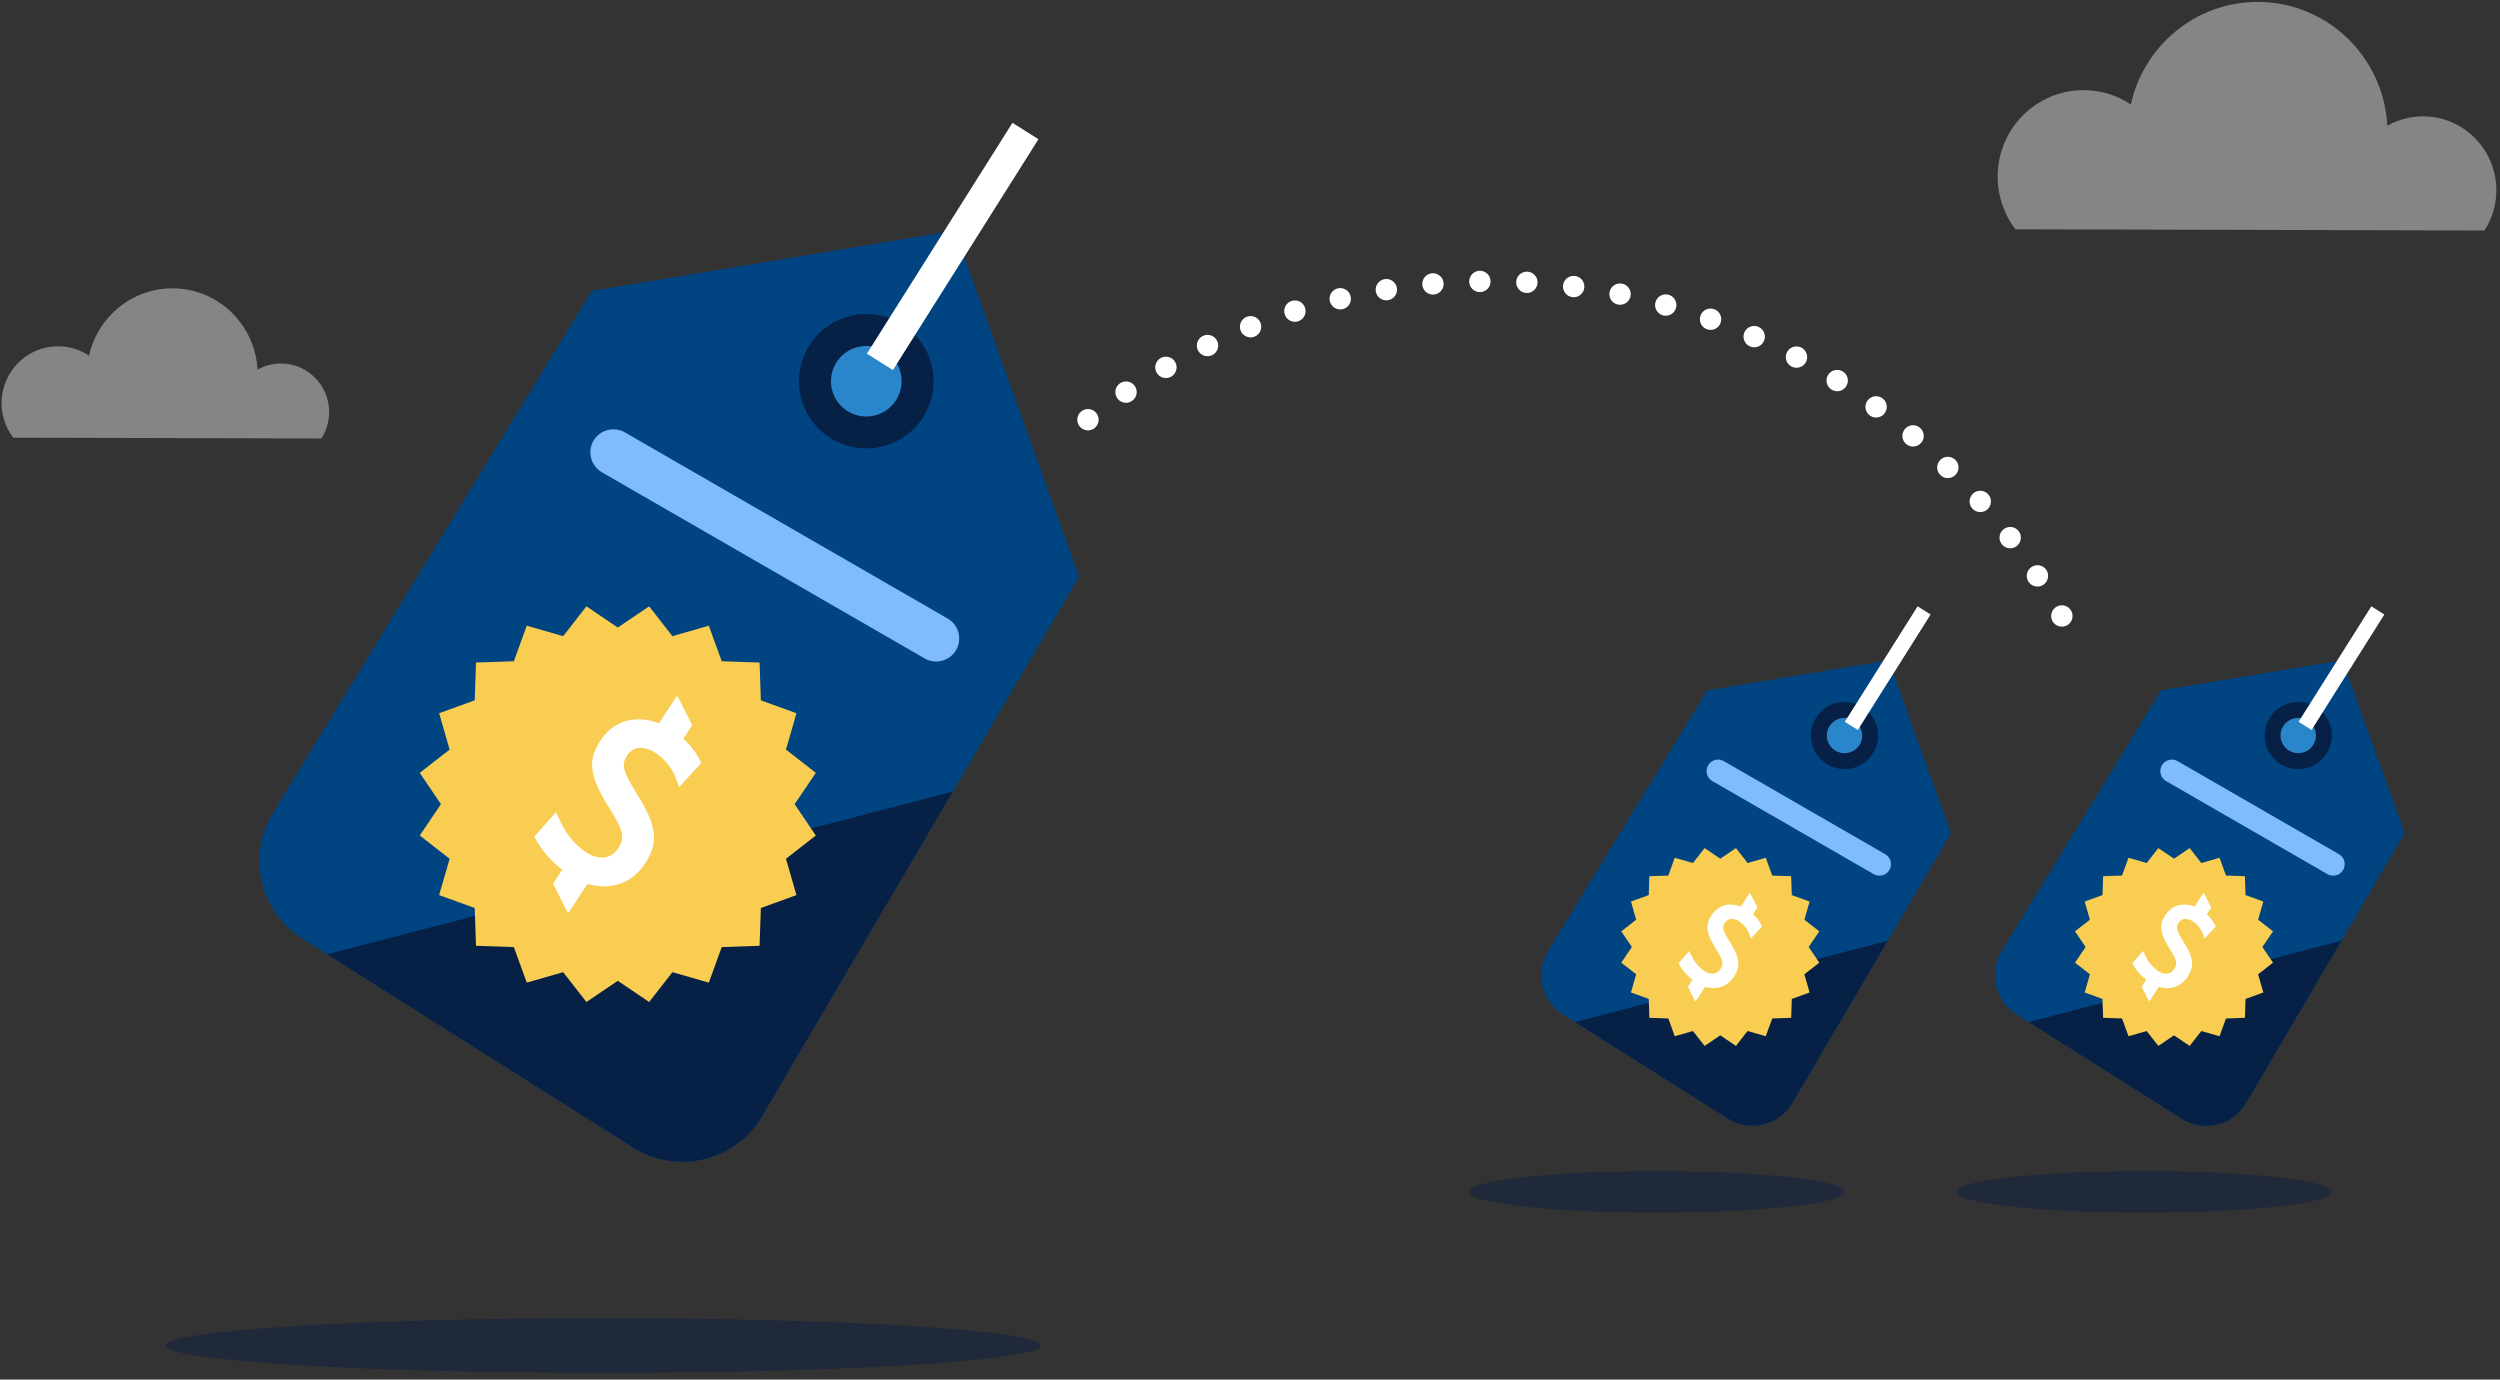 <svg xmlns="http://www.w3.org/2000/svg" width="270" height="149" viewBox="0 0 270 149">
  <rect x="0" y="0" width="270" height="149" fill="#333333" stroke="none"/>
  <g fill="none" fill-rule="evenodd">
    <g transform="translate(0 .085)">
      <path fill="#FFF" d="M158.673,30.333 C158.664,29.696 159.172,29.171 159.809,29.157 C160.445,29.148 160.972,29.655 160.981,30.291 C160.995,30.927 160.487,31.453 159.85,31.462 L159.827,31.462 C159.199,31.462 158.687,30.96 158.673,30.333 M164.839,31.555 L164.839,31.555 C164.202,31.522 163.713,30.978 163.75,30.342 C163.787,29.706 164.327,29.222 164.964,29.254 C165.601,29.291 166.09,29.83 166.053,30.466 C166.021,31.084 165.513,31.559 164.904,31.559 C164.881,31.559 164.862,31.559 164.839,31.555 M153.61,30.679 C153.555,30.042 154.025,29.484 154.658,29.429 C155.295,29.374 155.853,29.844 155.909,30.476 C155.964,31.112 155.493,31.67 154.861,31.725 C154.829,31.73 154.792,31.73 154.759,31.73 C154.169,31.73 153.661,31.278 153.61,30.679 M169.81,32.006 C169.178,31.923 168.73,31.347 168.813,30.715 C168.892,30.084 169.469,29.637 170.101,29.72 C170.733,29.798 171.181,30.374 171.102,31.006 C171.029,31.587 170.53,32.016 169.958,32.016 C169.912,32.016 169.861,32.011 169.81,32.006 M148.584,31.384 C148.482,30.752 148.912,30.162 149.544,30.061 C150.172,29.959 150.762,30.388 150.864,31.015 C150.965,31.647 150.536,32.237 149.909,32.338 C149.844,32.348 149.784,32.352 149.724,32.352 C149.165,32.352 148.676,31.951 148.584,31.384 M174.739,32.809 C174.112,32.684 173.71,32.076 173.835,31.453 C173.959,30.831 174.569,30.425 175.192,30.549 C175.819,30.674 176.221,31.282 176.096,31.91 C175.985,32.454 175.505,32.832 174.965,32.832 C174.892,32.832 174.813,32.827 174.739,32.809 M143.622,32.444 C143.475,31.827 143.862,31.204 144.481,31.057 C145.104,30.914 145.722,31.296 145.87,31.919 C146.013,32.537 145.63,33.159 145.012,33.302 C144.919,33.325 144.832,33.334 144.744,33.334 C144.222,33.334 143.747,32.975 143.622,32.444 M179.59,33.97 C178.976,33.8 178.621,33.164 178.792,32.55 C178.962,31.937 179.595,31.578 180.209,31.748 C180.822,31.919 181.182,32.555 181.012,33.168 C180.873,33.675 180.407,34.012 179.899,34.012 C179.798,34.012 179.696,33.998 179.59,33.97 M138.749,33.86 C138.559,33.251 138.896,32.606 139.505,32.417 C140.115,32.228 140.761,32.564 140.95,33.173 C141.139,33.781 140.802,34.427 140.193,34.616 C140.078,34.653 139.962,34.671 139.852,34.671 C139.358,34.671 138.905,34.353 138.749,33.86 M184.353,35.478 L184.353,35.478 C183.753,35.261 183.439,34.602 183.652,34.003 C183.869,33.403 184.529,33.09 185.129,33.307 C185.729,33.519 186.042,34.178 185.825,34.777 C185.659,35.252 185.212,35.543 184.741,35.543 C184.612,35.543 184.478,35.524 184.353,35.478 M133.99,35.626 C133.755,35.031 134.05,34.362 134.641,34.132 C135.236,33.897 135.905,34.187 136.136,34.782 C136.372,35.372 136.081,36.041 135.485,36.276 C135.347,36.331 135.204,36.354 135.065,36.354 C134.604,36.354 134.17,36.078 133.99,35.626 M188.987,37.322 C188.405,37.064 188.142,36.386 188.396,35.805 C188.655,35.22 189.338,34.957 189.919,35.215 C190.501,35.469 190.769,36.151 190.51,36.732 C190.321,37.166 189.896,37.424 189.453,37.424 C189.296,37.424 189.139,37.392 188.987,37.322 M129.37,37.728 C129.098,37.156 129.338,36.469 129.915,36.193 C130.487,35.916 131.179,36.161 131.452,36.732 C131.729,37.304 131.489,37.996 130.912,38.272 C130.75,38.346 130.579,38.383 130.413,38.383 C129.984,38.383 129.569,38.143 129.37,37.728 M193.482,39.499 C192.919,39.199 192.702,38.503 193.002,37.94 C193.302,37.378 193.999,37.166 194.562,37.461 C195.125,37.76 195.338,38.457 195.042,39.019 C194.835,39.411 194.433,39.632 194.018,39.632 C193.838,39.632 193.653,39.591 193.482,39.499 M124.916,40.162 C124.602,39.609 124.792,38.904 125.345,38.59 C125.899,38.272 126.605,38.466 126.919,39.014 C127.238,39.568 127.044,40.273 126.495,40.591 C126.31,40.693 126.116,40.743 125.922,40.743 C125.521,40.743 125.133,40.536 124.916,40.162 M197.807,41.993 L197.807,41.993 C197.267,41.652 197.101,40.942 197.438,40.402 C197.779,39.863 198.49,39.701 199.03,40.038 C199.57,40.375 199.732,41.085 199.395,41.624 C199.178,41.974 198.799,42.168 198.416,42.168 C198.209,42.168 197.996,42.108 197.807,41.993 M120.652,42.906 C120.296,42.38 120.435,41.666 120.965,41.306 C121.492,40.956 122.212,41.094 122.567,41.619 C122.922,42.15 122.779,42.864 122.253,43.219 C122.055,43.353 121.829,43.418 121.612,43.418 C121.238,43.418 120.873,43.238 120.652,42.906 M201.942,44.787 C201.425,44.409 201.315,43.69 201.689,43.178 C202.067,42.661 202.787,42.551 203.299,42.924 C203.816,43.298 203.927,44.022 203.553,44.533 C203.327,44.842 202.976,45.008 202.621,45.008 C202.385,45.008 202.145,44.934 201.942,44.787 M116.59,45.953 C116.198,45.451 116.29,44.727 116.789,44.335 C117.292,43.943 118.016,44.031 118.409,44.533 C118.801,45.036 118.713,45.76 118.21,46.152 C118.002,46.318 117.749,46.396 117.504,46.396 C117.158,46.396 116.821,46.244 116.59,45.953 M205.865,47.871 C205.381,47.456 205.321,46.733 205.732,46.244 C206.142,45.76 206.872,45.7 207.356,46.11 C207.841,46.521 207.905,47.249 207.495,47.733 C207.264,48.005 206.936,48.143 206.609,48.143 C206.345,48.143 206.082,48.051 205.865,47.871 M209.562,51.223 C209.105,50.781 209.096,50.052 209.544,49.596 C209.987,49.139 210.716,49.13 211.173,49.577 C211.63,50.02 211.639,50.748 211.192,51.205 C210.965,51.435 210.665,51.551 210.365,51.551 C210.075,51.551 209.784,51.445 209.562,51.223 M213.005,54.833 C212.581,54.359 212.627,53.63 213.102,53.206 C213.582,52.782 214.312,52.828 214.732,53.303 C215.156,53.778 215.11,54.506 214.635,54.93 C214.418,55.124 214.141,55.221 213.869,55.221 C213.55,55.221 213.236,55.092 213.005,54.833 M216.185,58.679 C215.798,58.176 215.895,57.452 216.398,57.065 C216.905,56.678 217.63,56.77 218.018,57.277 C218.405,57.78 218.309,58.503 217.801,58.895 C217.593,59.052 217.349,59.13 217.099,59.13 C216.753,59.13 216.412,58.974 216.185,58.679 M219.079,62.745 C218.729,62.21 218.876,61.496 219.407,61.145 C219.942,60.795 220.658,60.942 221.009,61.473 C221.355,62.007 221.212,62.722 220.676,63.073 C220.482,63.202 220.261,63.262 220.044,63.262 C219.67,63.262 219.301,63.077 219.079,62.745 M221.673,67.005 C221.364,66.447 221.562,65.747 222.116,65.433 C222.675,65.124 223.376,65.322 223.69,65.876 C223.999,66.434 223.801,67.134 223.247,67.448 C223.067,67.545 222.873,67.591 222.684,67.591 C222.278,67.591 221.885,67.379 221.673,67.005"/>
      <path fill="#FFF" d="M25.975 47.248L34.705 47.275C35.237 46.453 35.546 45.481 35.55 44.431 35.553 41.539 33.234 39.183 30.36 39.174 29.434 39.17 28.569 39.416 27.812 39.837 27.557 34.953 23.552 31.068 18.64 31.055 14.228 31.046 10.534 34.157 9.619 38.327 8.664 37.688 7.516 37.317 6.283 37.313 2.915 37.303.181 40.044.17 43.438.169 44.846.637 46.145 1.428 47.187L11.08 47.209 25.975 47.248zM255.031 24.774L268.322 24.815C269.133 23.563 269.603 22.084 269.608 20.485 269.613 16.082 266.082 12.496 261.707 12.483 260.299 12.477 258.982 12.851 257.829 13.492 257.441 6.056 251.344.142 243.866.122 237.148.109 231.524 4.844 230.131 11.193 228.677 10.221 226.93 9.656 225.054 9.65 219.926 9.634 215.763 13.807 215.746 18.974 215.744 21.118 216.458 23.095 217.661 24.681L232.355 24.715 255.031 24.774z" opacity=".4"/>
      <path fill="#001B46" d="M112.418,145.23 C112.418,146.864 91.25,148.189 65.139,148.189 C39.027,148.189 17.86,146.864 17.86,145.23 C17.86,143.596 39.027,142.271 65.139,142.271 C91.25,142.271 112.418,143.596 112.418,145.23" opacity=".39"/>
      <path fill="#004481" d="M68.388,123.852 L32.661,101.303 C28.063,98.401 26.647,92.35 29.479,87.712 L63.909,31.335 L103.121,24.815 L116.54,62.194 L82.296,120.478 C79.447,125.326 73.146,126.855 68.388,123.852"/>
    </g>
    <g transform="translate(27.692 24.521)">
      <path d="M36.216,6.899 L1.787,63.276 C-1.046,67.914 0.371,73.965 4.969,76.867 L4.969,76.867 L40.696,99.416 C45.453,102.419 51.755,100.89 54.604,96.041 L54.604,96.041 L88.848,37.758 L75.429,0.379 L36.216,6.899 Z"/>
      <path fill="#072146" d="M75.212,60.966 L54.604,96.041 C51.755,100.89 45.453,102.419 40.696,99.416 L7.621,78.541 L75.212,60.966 Z"/>
    </g>
    <g transform="translate(45.23 12.994)">
      <path fill="#072146" d="M54.594,31.853 C52.563,35.31 48.111,36.467 44.651,34.438 C41.19,32.409 40.032,27.962 42.063,24.505 C44.094,21.049 48.546,19.891 52.006,21.92 C55.466,23.949 56.625,28.396 54.594,31.853"/>
      <path fill="#2A86CA" d="M51.618,30.108 C50.552,31.923 48.214,32.53 46.398,31.465 C44.581,30.4 43.973,28.065 45.039,26.251 C46.105,24.435 48.442,23.828 50.259,24.893 C52.076,25.958 52.684,28.293 51.618,30.108"/>
      <polygon fill="#FFF" points="51.203 26.974 48.394 25.206 64.115 .271 66.924 2.039"/>
      <path fill="#80BCFC" d="M54.631,58.116 L19.774,38.012 C18.588,37.328 18.178,35.8 18.862,34.615 C19.547,33.431 21.078,33.021 22.263,33.705 L57.12,53.809 C58.306,54.492 58.716,56.022 58.032,57.206 C57.347,58.391 55.817,58.8 54.631,58.116"/>
      <polygon fill="#F8CD51" points="21.491 54.778 24.879 52.49 27.393 55.711 31.322 54.582 32.717 58.421 36.803 58.56 36.942 62.642 40.786 64.035 39.655 67.96 42.88 70.472 40.589 73.856 42.88 77.24 39.655 79.752 40.786 83.677 36.942 85.07 36.803 89.152 32.717 89.291 31.322 93.13 27.393 92 24.879 95.222 21.491 92.934 18.104 95.222 15.59 92 11.661 93.13 10.266 89.291 6.179 89.152 6.04 85.07 2.197 83.677 3.328 79.752 .103 77.24 2.393 73.856 .103 70.472 3.328 67.96 2.197 64.035 6.04 62.642 6.179 58.56 10.266 58.421 11.661 54.582 15.59 55.711 18.104 52.49"/>
      <path fill="#FFF" d="M21.528,78.635 C22.283,77.491 22.128,76.725 20.609,74.322 C18.41,70.839 18.189,69.149 19.634,66.957 C21.053,64.805 23.453,64.159 25.929,65.124 L27.871,62.179 L27.965,62.241 L29.528,65.322 L28.566,66.782 C29.351,67.482 29.925,68.244 30.369,69.122 L30.453,69.292 L30.511,69.401 L30.423,69.498 L30.295,69.635 L28.634,71.45 L28.32,71.792 L28.114,72.019 L28.012,71.727 L27.855,71.292 C27.437,70.086 26.631,69.023 25.632,68.365 C24.287,67.48 23.157,67.601 22.485,68.619 C21.857,69.571 22.038,70.325 23.527,72.702 C25.729,76.201 25.949,77.978 24.409,80.312 C22.976,82.485 20.552,83.177 18.224,82.463 L16.18,85.561 L16.026,85.46 L14.507,82.441 L15.494,80.945 C14.262,79.982 13.304,78.865 12.646,77.671 L12.54,77.49 L12.472,77.372 L12.552,77.272 L12.68,77.126 L14.349,75.251 L14.638,74.926 L14.832,74.71 L14.942,74.976 L15.116,75.373 C15.778,76.922 16.801,78.218 18.018,79.019 C19.431,79.949 20.761,79.798 21.528,78.635"/>
      <path fill="#001B46" d="M206.619,115.73 C206.619,116.971 197.535,117.978 186.331,117.978 C175.126,117.978 166.042,116.971 166.042,115.73 C166.042,114.489 175.126,113.482 186.331,113.482 C197.535,113.482 206.619,114.489 206.619,115.73" opacity=".39"/>
      <path fill="#004481" d="M190.394,107.826 L172.531,96.551 C170.232,95.1 169.524,92.075 170.94,89.755 L188.155,61.567 L207.761,58.307 L214.471,76.997 L197.348,106.138 C195.924,108.563 192.773,109.327 190.394,107.826"/>
    </g>
    <g transform="translate(215.077 71.088)">
      <path d="M18.309,3.474 L1.094,31.662 C-0.323,33.981 0.385,37.007 2.685,38.458 L2.685,38.458 L20.548,49.732 C22.927,51.233 26.078,50.469 27.502,48.045 L27.502,48.045 L44.624,18.903 L37.915,0.214 L18.309,3.474 Z"/>
      <path fill="#072146" d="M37.806,30.507 L27.502,48.045 C26.078,50.469 22.927,51.233 20.548,49.732 L4.011,39.295 L37.806,30.507 Z"/>
    </g>
    <g transform="translate(158.308 65.094)">
      <path fill="#072146" d="M93.036,16.181 C92.02,17.91 89.794,18.488 88.065,17.474 C86.334,16.459 85.755,14.236 86.77,12.507 C87.786,10.779 90.012,10.2 91.742,11.215 C93.472,12.229 94.052,14.452 93.036,16.181"/>
      <path fill="#2A86CA" d="M91.548,15.309 C91.015,16.216 89.846,16.52 88.938,15.987 C88.029,15.455 87.725,14.287 88.258,13.38 C88.791,12.473 89.96,12.168 90.868,12.701 C91.777,13.234 92.081,14.401 91.548,15.309"/>
      <polygon fill="#FFF" points="91.34 13.742 89.936 12.858 97.797 .39 99.201 1.274"/>
      <path fill="#80BCFC" d="M93.054,29.313 L75.626,19.261 C75.033,18.919 74.828,18.154 75.17,17.562 C75.512,16.97 76.277,16.765 76.87,17.107 L94.299,27.159 C94.892,27.501 95.097,28.265 94.755,28.858 C94.412,29.45 93.647,29.655 93.054,29.313"/>
      <polygon fill="#F8CD51" points="76.485 27.644 78.178 26.5 79.435 28.111 81.4 27.545 82.097 29.465 84.141 29.535 84.21 31.575 86.132 32.273 85.566 34.235 87.178 35.491 86.033 37.182 87.178 38.874 85.566 40.13 86.132 42.093 84.21 42.79 84.141 44.831 82.097 44.9 81.4 46.82 79.435 46.255 78.178 47.866 76.485 46.722 74.791 47.866 73.534 46.255 71.569 46.82 70.872 44.9 68.829 44.831 68.759 42.79 66.838 42.093 67.403 40.13 65.791 38.874 66.935 37.182 65.791 35.491 67.403 34.235 66.838 32.273 68.759 31.575 68.829 29.535 70.872 29.465 71.569 27.545 73.534 28.111 74.791 26.5"/>
      <path fill="#FFF" d="M76.503,39.572 C76.88,39 76.802,38.617 76.044,37.416 C74.944,35.674 74.833,34.829 75.556,33.733 C76.266,32.658 77.465,32.334 78.703,32.817 L79.675,31.344 L79.721,31.375 L80.503,32.916 L80.022,33.646 C80.414,33.996 80.701,34.376 80.923,34.816 L80.965,34.901 L80.994,34.956 L80.95,35.003 L80.887,35.072 L80.056,35.98 L79.899,36.151 L79.796,36.264 L79.745,36.118 L79.666,35.901 C79.457,35.298 79.054,34.766 78.554,34.437 C77.882,33.995 77.317,34.055 76.981,34.564 C76.668,35.04 76.758,35.417 77.503,36.606 C78.603,38.355 78.713,39.244 77.943,40.411 C77.227,41.497 76.015,41.843 74.851,41.486 L73.829,43.035 L73.752,42.984 L72.992,41.475 L73.486,40.727 C72.87,40.246 72.391,39.687 72.062,39.09 L72.009,38.999 L71.975,38.94 L72.015,38.891 L72.079,38.817 L72.913,37.88 L73.058,37.718 L73.155,37.61 L73.21,37.743 L73.297,37.941 C73.628,38.716 74.139,39.364 74.748,39.764 C75.454,40.23 76.119,40.154 76.503,39.572"/>
      <path fill="#001B46" d="M40.9,63.63 C40.9,64.872 31.817,65.878 20.612,65.878 C9.407,65.878 0.324,64.872 0.324,63.63 C0.324,62.389 9.407,61.383 20.612,61.383 C31.817,61.383 40.9,62.389 40.9,63.63" opacity=".39"/>
      <path fill="#004481" d="M28.315,55.726 L10.451,44.451 C8.152,43 7.444,39.975 8.86,37.656 L26.075,9.468 L45.681,6.207 L52.391,24.897 L35.269,54.039 C33.844,56.463 30.693,57.227 28.315,55.726"/>
    </g>
    <g transform="translate(166.154 71.088)">
      <path d="M18.229,3.474 L1.014,31.662 C-0.402,33.981 0.306,37.007 2.605,38.458 L2.605,38.458 L20.468,49.732 C22.848,51.233 25.998,50.469 27.422,48.045 L27.422,48.045 L44.544,18.903 L37.835,0.214 L18.229,3.474 Z"/>
      <path fill="#072146" d="M37.727,30.507 L27.422,48.045 C25.998,50.469 22.848,51.233 20.468,49.732 L3.931,39.295 L37.727,30.507 Z"/>
    </g>
    <g transform="translate(174.923 65.094)">
      <path fill="#072146" d="M27.418,16.181 C26.402,17.91 24.176,18.488 22.446,17.474 C20.716,16.459 20.137,14.236 21.152,12.507 C22.168,10.779 24.393,10.2 26.124,11.215 C27.854,12.229 28.433,14.452 27.418,16.181"/>
      <path fill="#2A86CA" d="M25.93,15.309 C25.397,16.216 24.228,16.52 23.32,15.987 C22.411,15.455 22.107,14.287 22.64,13.38 C23.173,12.473 24.342,12.168 25.25,12.701 C26.159,13.234 26.463,14.401 25.93,15.309"/>
      <polygon fill="#FFF" points="25.722 13.742 24.317 12.858 32.178 .39 33.583 1.274"/>
      <path fill="#80BCFC" d="M27.436,29.313 L10.007,19.261 C9.415,18.919 9.209,18.154 9.552,17.562 C9.894,16.97 10.659,16.765 11.252,17.107 L28.681,27.159 C29.274,27.501 29.479,28.265 29.137,28.858 C28.794,29.45 28.029,29.655 27.436,29.313"/>
      <polygon fill="#F8CD51" points="10.866 27.644 12.56 26.5 13.817 28.111 15.782 27.545 16.479 29.465 18.522 29.535 18.592 31.575 20.513 32.273 19.948 34.235 21.56 35.491 20.415 37.182 21.56 38.874 19.948 40.13 20.513 42.093 18.592 42.79 18.522 44.831 16.479 44.9 15.782 46.82 13.817 46.255 12.56 47.866 10.866 46.722 9.173 47.866 7.915 46.255 5.951 46.82 5.254 44.9 3.21 44.831 3.141 42.79 1.219 42.093 1.785 40.13 .173 38.874 1.318 37.182 .173 35.491 1.785 34.235 1.219 32.273 3.141 31.575 3.21 29.535 5.254 29.465 5.951 27.545 7.915 28.111 9.173 26.5"/>
      <path fill="#FFF" d="M10.885,39.572 C11.262,39 11.185,38.617 10.425,37.416 C9.326,35.674 9.215,34.829 9.938,33.733 C10.647,32.658 11.847,32.334 13.085,32.817 L14.056,31.344 L14.103,31.375 L14.885,32.916 L14.404,33.646 C14.796,33.996 15.083,34.376 15.305,34.816 L15.347,34.901 L15.376,34.956 L15.332,35.003 L15.268,35.072 L14.438,35.98 L14.281,36.151 L14.178,36.264 L14.126,36.118 L14.048,35.901 C13.839,35.298 13.436,34.766 12.936,34.437 C12.264,33.995 11.699,34.055 11.363,34.564 C11.049,35.04 11.139,35.417 11.884,36.606 C12.985,38.355 13.095,39.244 12.326,40.411 C11.609,41.497 10.396,41.843 9.232,41.486 L8.211,43.035 L8.134,42.984 L7.374,41.475 L7.868,40.727 C7.251,40.246 6.772,39.687 6.444,39.09 L6.391,38.999 L6.356,38.94 L6.397,38.891 L6.461,38.817 L7.295,37.88 L7.44,37.718 L7.537,37.61 L7.592,37.743 L7.679,37.941 C8.01,38.716 8.521,39.364 9.13,39.764 C9.836,40.23 10.501,40.154 10.885,39.572"/>
    </g>
  </g>
</svg>
